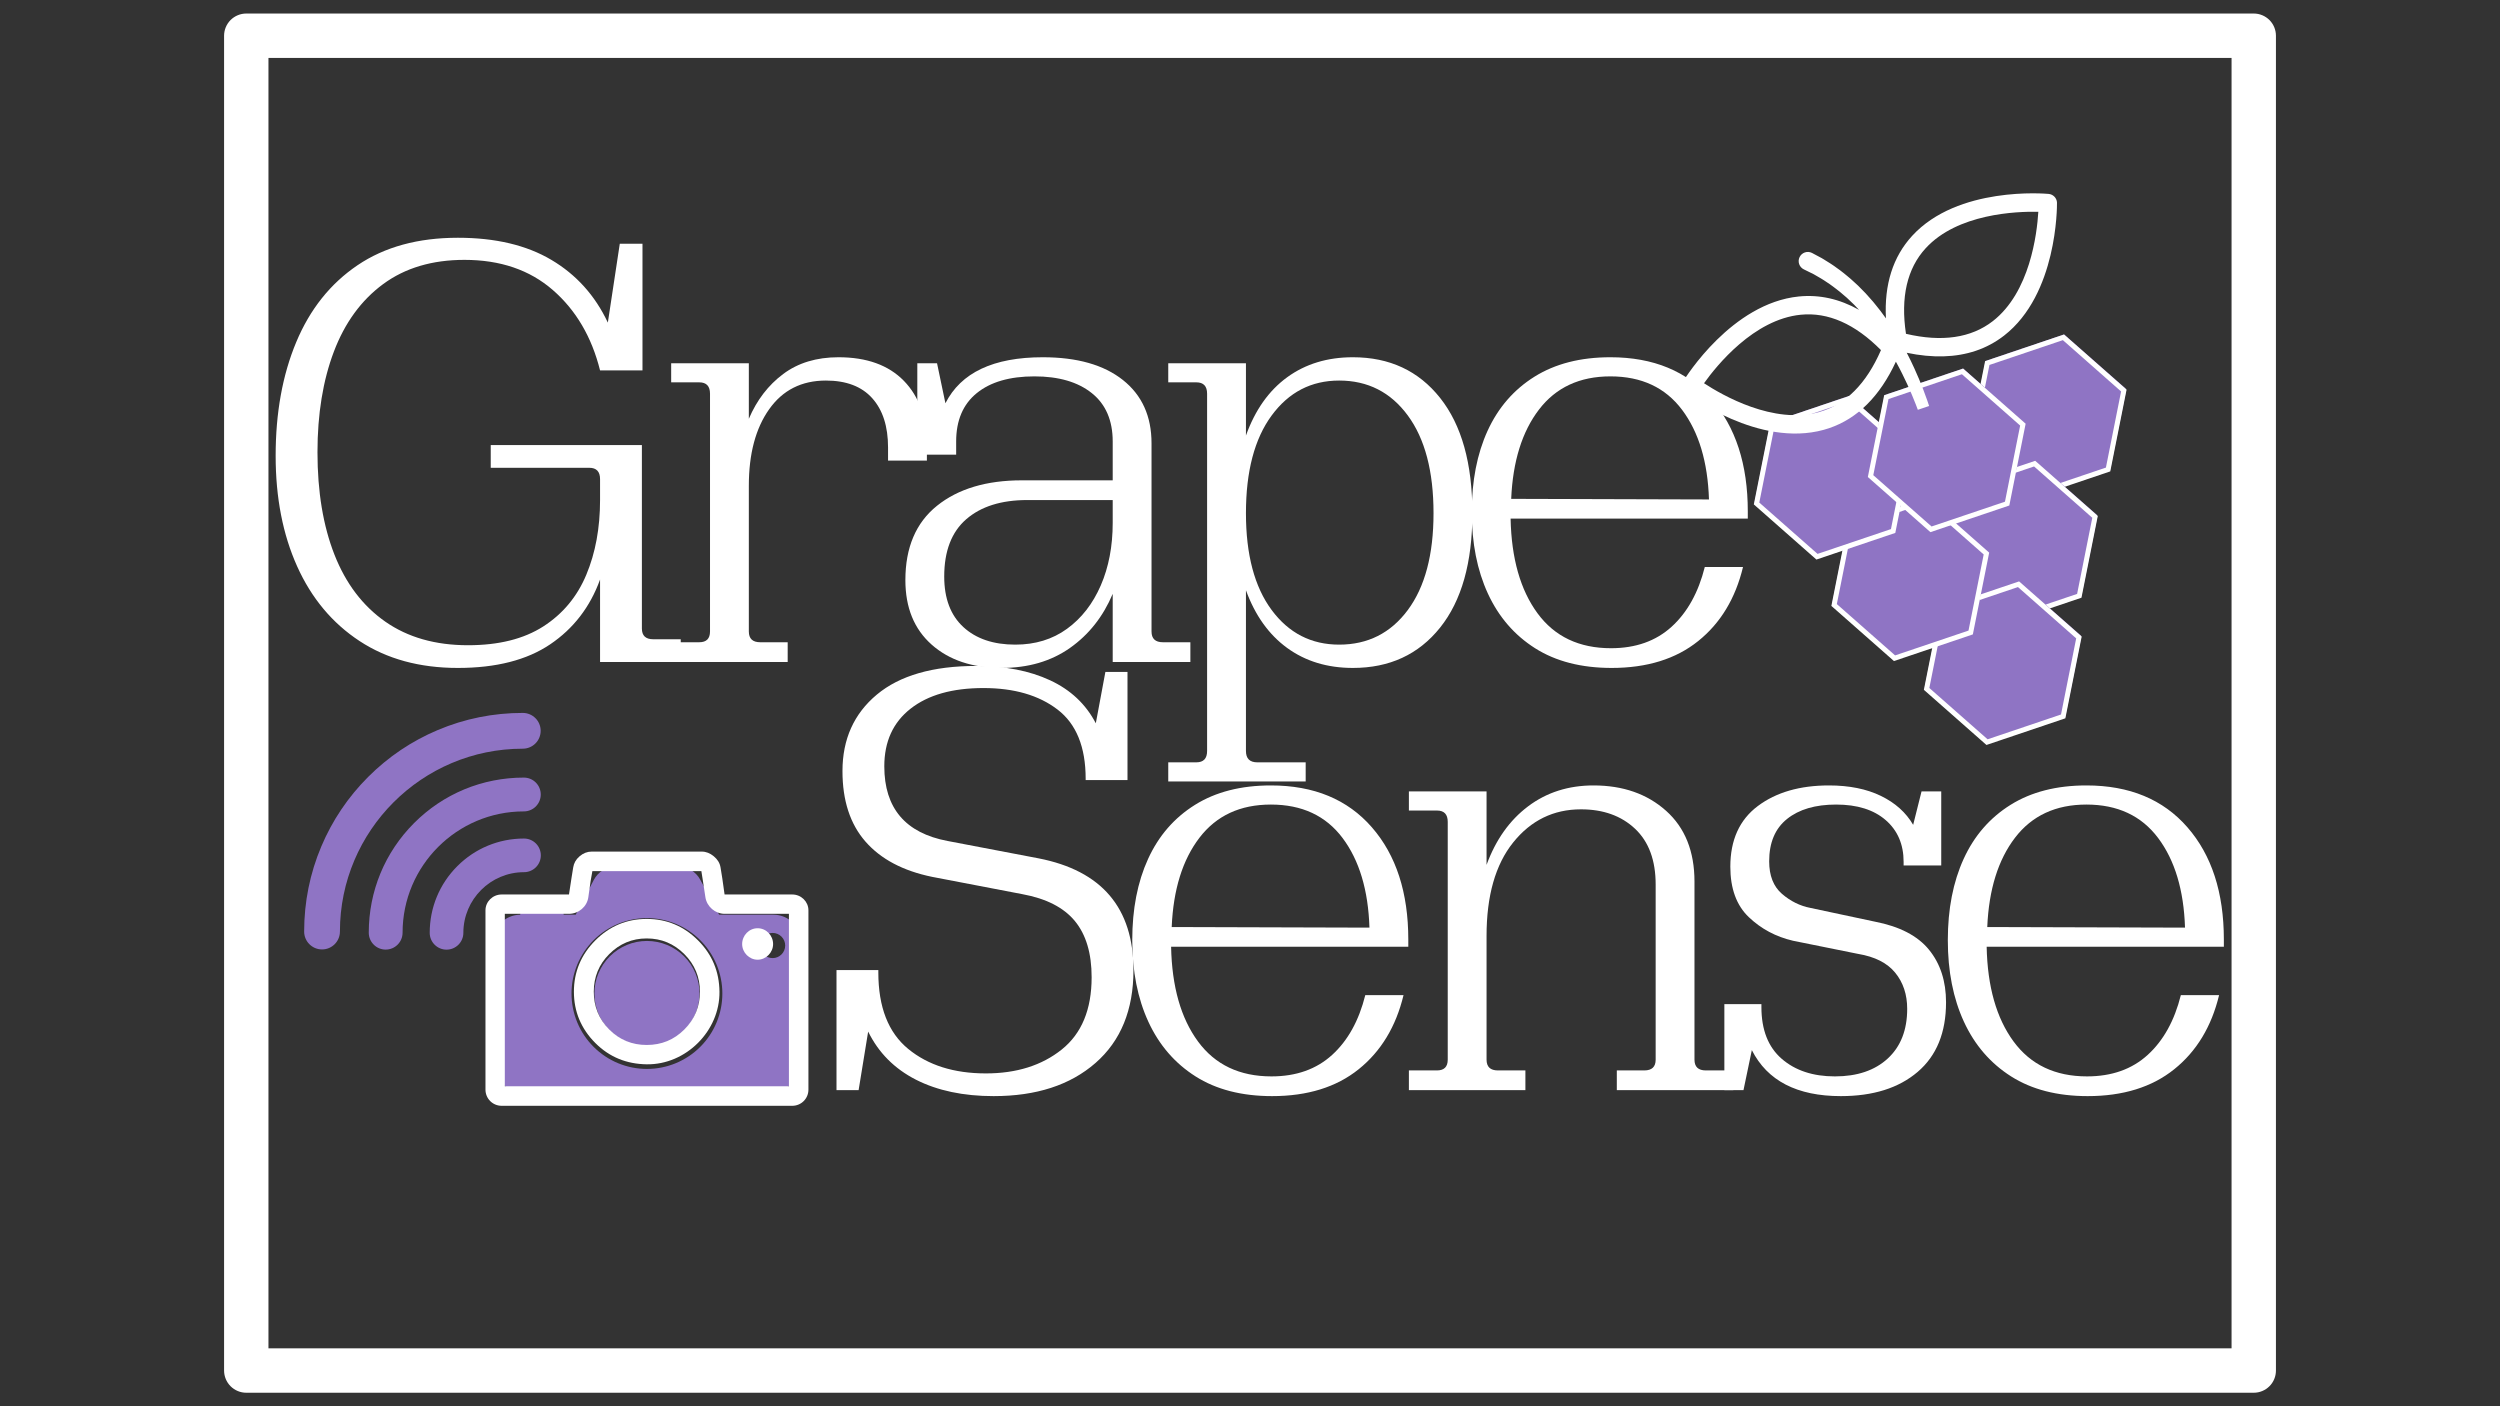 <svg xmlns="http://www.w3.org/2000/svg" xmlns:xlink="http://www.w3.org/1999/xlink" width="1920" zoomAndPan="magnify" viewBox="0 0 1440 810" height="1080" preserveAspectRatio="xMidYMid meet" version="1.0"><rect x="0" y="0" width="1440" height="810" fill="#333333" stroke="none"/><defs><g/><clipPath id="b1c6ba71e0"><path d="M 1134 192 L 1225 192 L 1225 287 L 1134 287 Z M 1134 192 " clip-rule="nonzero"/></clipPath><clipPath id="48a4445333"><path d="M 1121.031 215.574 L 1211.27 185.09 L 1237.672 263.25 L 1147.434 293.734 Z M 1121.031 215.574 " clip-rule="nonzero"/></clipPath><clipPath id="602998956c"><path d="M 1121.031 215.574 L 1211.27 185.09 L 1237.672 263.25 L 1147.434 293.734 Z M 1121.031 215.574 " clip-rule="nonzero"/></clipPath><clipPath id="b5aceab481"><path d="M 1134 192 L 1225 192 L 1225 287 L 1134 287 Z M 1134 192 " clip-rule="nonzero"/></clipPath><clipPath id="e044f3437d"><path d="M 1120.668 215.695 L 1211.621 184.973 L 1238.262 263.844 L 1147.312 294.566 Z M 1120.668 215.695 " clip-rule="nonzero"/></clipPath><clipPath id="b511394625"><path d="M 1120.668 215.695 L 1211.621 184.973 L 1238.262 263.844 L 1147.312 294.566 Z M 1120.668 215.695 " clip-rule="nonzero"/></clipPath><clipPath id="a279fdd8a2"><path d="M 1120.668 215.695 L 1211.621 184.973 L 1238.262 263.844 L 1147.312 294.566 Z M 1120.668 215.695 " clip-rule="nonzero"/></clipPath><clipPath id="07bd74c2d0"><path d="M 1117 265 L 1209 265 L 1209 360 L 1117 360 Z M 1117 265 " clip-rule="nonzero"/></clipPath><clipPath id="d47eecdeb8"><path d="M 1104.441 288.332 L 1194.684 257.848 L 1221.086 336.008 L 1130.844 366.492 Z M 1104.441 288.332 " clip-rule="nonzero"/></clipPath><clipPath id="3e199f201d"><path d="M 1104.441 288.332 L 1194.684 257.848 L 1221.086 336.008 L 1130.844 366.492 Z M 1104.441 288.332 " clip-rule="nonzero"/></clipPath><clipPath id="1e004abb01"><path d="M 1117 265 L 1209 265 L 1209 360 L 1117 360 Z M 1117 265 " clip-rule="nonzero"/></clipPath><clipPath id="a8781d4956"><path d="M 1104.078 288.453 L 1195.031 257.73 L 1221.672 336.602 L 1130.723 367.324 Z M 1104.078 288.453 " clip-rule="nonzero"/></clipPath><clipPath id="e34c122edf"><path d="M 1104.078 288.453 L 1195.031 257.73 L 1221.672 336.602 L 1130.723 367.324 Z M 1104.078 288.453 " clip-rule="nonzero"/></clipPath><clipPath id="0466acae21"><path d="M 1104.078 288.453 L 1195.031 257.73 L 1221.672 336.602 L 1130.723 367.324 Z M 1104.078 288.453 " clip-rule="nonzero"/></clipPath><clipPath id="da54f73cca"><path d="M 1108 334 L 1199 334 L 1199 429 L 1108 429 Z M 1108 334 " clip-rule="nonzero"/></clipPath><clipPath id="1ca7e9efe5"><path d="M 1095.164 357.793 L 1185.406 327.312 L 1211.809 405.473 L 1121.566 435.957 Z M 1095.164 357.793 " clip-rule="nonzero"/></clipPath><clipPath id="a660a87256"><path d="M 1095.164 357.793 L 1185.406 327.312 L 1211.809 405.473 L 1121.566 435.957 Z M 1095.164 357.793 " clip-rule="nonzero"/></clipPath><clipPath id="19705262f3"><path d="M 1108 334 L 1200 334 L 1200 430 L 1108 430 Z M 1108 334 " clip-rule="nonzero"/></clipPath><clipPath id="130e7dfbe4"><path d="M 1094.801 357.918 L 1185.754 327.195 L 1212.395 406.066 L 1121.445 436.789 Z M 1094.801 357.918 " clip-rule="nonzero"/></clipPath><clipPath id="00e81e4dd2"><path d="M 1094.801 357.918 L 1185.754 327.195 L 1212.395 406.066 L 1121.445 436.789 Z M 1094.801 357.918 " clip-rule="nonzero"/></clipPath><clipPath id="72eaf69f43"><path d="M 1094.801 357.918 L 1185.754 327.195 L 1212.395 406.066 L 1121.445 436.789 Z M 1094.801 357.918 " clip-rule="nonzero"/></clipPath><clipPath id="cbc257f6c1"><path d="M 1055 286 L 1146 286 L 1146 381 L 1055 381 Z M 1055 286 " clip-rule="nonzero"/></clipPath><clipPath id="3ef56bd59e"><path d="M 1041.883 309.461 L 1132.125 278.98 L 1158.527 357.141 L 1068.285 387.625 Z M 1041.883 309.461 " clip-rule="nonzero"/></clipPath><clipPath id="cc6cf2178d"><path d="M 1041.883 309.461 L 1132.125 278.98 L 1158.527 357.141 L 1068.285 387.625 Z M 1041.883 309.461 " clip-rule="nonzero"/></clipPath><clipPath id="e407fd6ee6"><path d="M 1054 286 L 1146 286 L 1146 381 L 1054 381 Z M 1054 286 " clip-rule="nonzero"/></clipPath><clipPath id="df51d2feee"><path d="M 1041.523 309.586 L 1132.473 278.863 L 1159.117 357.734 L 1068.164 388.457 Z M 1041.523 309.586 " clip-rule="nonzero"/></clipPath><clipPath id="731a603690"><path d="M 1041.523 309.586 L 1132.473 278.863 L 1159.117 357.734 L 1068.164 388.457 Z M 1041.523 309.586 " clip-rule="nonzero"/></clipPath><clipPath id="f100680de9"><path d="M 1041.523 309.586 L 1132.473 278.863 L 1159.117 357.734 L 1068.164 388.457 Z M 1041.523 309.586 " clip-rule="nonzero"/></clipPath><clipPath id="b0cb3f7d15"><path d="M 1010 228 L 1101 228 L 1101 322 L 1010 322 Z M 1010 228 " clip-rule="nonzero"/></clipPath><clipPath id="2b95aad365"><path d="M 997.219 251 L 1087.457 220.516 L 1113.859 298.68 L 1023.621 329.16 Z M 997.219 251 " clip-rule="nonzero"/></clipPath><clipPath id="bb552fa4e9"><path d="M 997.219 251 L 1087.457 220.516 L 1113.859 298.68 L 1023.621 329.16 Z M 997.219 251 " clip-rule="nonzero"/></clipPath><clipPath id="fe1702c88c"><path d="M 1010 228 L 1102 228 L 1102 323 L 1010 323 Z M 1010 228 " clip-rule="nonzero"/></clipPath><clipPath id="7085e79d27"><path d="M 996.855 251.121 L 1087.809 220.398 L 1114.449 299.27 L 1023.496 329.992 Z M 996.855 251.121 " clip-rule="nonzero"/></clipPath><clipPath id="24a26a3c6c"><path d="M 996.855 251.121 L 1087.809 220.398 L 1114.449 299.27 L 1023.496 329.992 Z M 996.855 251.121 " clip-rule="nonzero"/></clipPath><clipPath id="1250d484a9"><path d="M 996.855 251.121 L 1087.809 220.398 L 1114.449 299.27 L 1023.496 329.992 Z M 996.855 251.121 " clip-rule="nonzero"/></clipPath><clipPath id="2a9cc13e6d"><path d="M 1076 212 L 1167 212 L 1167 306 L 1076 306 Z M 1076 212 " clip-rule="nonzero"/></clipPath><clipPath id="eecb53fd4d"><path d="M 1062.887 235.211 L 1153.129 204.73 L 1179.531 282.891 L 1089.289 313.375 Z M 1062.887 235.211 " clip-rule="nonzero"/></clipPath><clipPath id="7435a02e3c"><path d="M 1062.887 235.211 L 1153.129 204.73 L 1179.531 282.891 L 1089.289 313.375 Z M 1062.887 235.211 " clip-rule="nonzero"/></clipPath><clipPath id="4d9b89a57d"><path d="M 1075 212 L 1167 212 L 1167 307 L 1075 307 Z M 1075 212 " clip-rule="nonzero"/></clipPath><clipPath id="af23936097"><path d="M 1062.527 235.336 L 1153.477 204.613 L 1180.121 283.484 L 1089.168 314.207 Z M 1062.527 235.336 " clip-rule="nonzero"/></clipPath><clipPath id="98c42ddfc9"><path d="M 1062.527 235.336 L 1153.477 204.613 L 1180.121 283.484 L 1089.168 314.207 Z M 1062.527 235.336 " clip-rule="nonzero"/></clipPath><clipPath id="60c5689322"><path d="M 1062.527 235.336 L 1153.477 204.613 L 1180.121 283.484 L 1089.168 314.207 Z M 1062.527 235.336 " clip-rule="nonzero"/></clipPath><clipPath id="b95b8f4d3c"><path d="M 968 111 L 1250 111 L 1250 282 L 968 282 Z M 968 111 " clip-rule="nonzero"/></clipPath><clipPath id="c03c7ef72b"><path d="M 933.527 172.742 L 1212.777 78.414 L 1249.5 187.129 L 970.25 281.457 Z M 933.527 172.742 " clip-rule="nonzero"/></clipPath><clipPath id="2fdf94e495"><path d="M 933.527 172.742 L 1212.777 78.414 L 1344.309 467.797 L 1065.059 562.125 Z M 933.527 172.742 " clip-rule="nonzero"/></clipPath><clipPath id="899895c39e"><path d="M 175 410 L 312 410 L 312 547 L 175 547 Z M 175 410 " clip-rule="nonzero"/></clipPath><clipPath id="e96f251aee"><path d="M 146.23 513.328 L 277.754 381.805 L 353.062 457.113 L 221.539 588.633 Z M 146.23 513.328 " clip-rule="nonzero"/></clipPath><clipPath id="cd11c4411b"><path d="M 146.23 513.328 L 277.754 381.805 L 373.742 477.797 L 242.223 609.316 Z M 146.23 513.328 " clip-rule="nonzero"/></clipPath><clipPath id="e418829f05"><path d="M 212 447 L 312 447 L 312 547 L 212 547 Z M 212 447 " clip-rule="nonzero"/></clipPath><clipPath id="d49edcdd20"><path d="M 146.23 513.328 L 277.754 381.805 L 353.062 457.113 L 221.539 588.633 Z M 146.23 513.328 " clip-rule="nonzero"/></clipPath><clipPath id="0cc6aa6e03"><path d="M 146.23 513.328 L 277.754 381.805 L 373.742 477.797 L 242.223 609.316 Z M 146.23 513.328 " clip-rule="nonzero"/></clipPath><clipPath id="fcc5f93914"><path d="M 247 482 L 312 482 L 312 547 L 247 547 Z M 247 482 " clip-rule="nonzero"/></clipPath><clipPath id="f00ac28429"><path d="M 146.23 513.328 L 277.754 381.805 L 353.062 457.113 L 221.539 588.633 Z M 146.23 513.328 " clip-rule="nonzero"/></clipPath><clipPath id="df1c5d70be"><path d="M 146.23 513.328 L 277.754 381.805 L 373.742 477.797 L 242.223 609.316 Z M 146.23 513.328 " clip-rule="nonzero"/></clipPath><clipPath id="7415dc547a"><path d="M 283.809 499 L 461.559 499 L 461.559 628.613 L 283.809 628.613 Z M 283.809 499 " clip-rule="nonzero"/></clipPath><clipPath id="9dbb4cde8c"><path d="M 279.633 490.461 L 465.633 490.461 L 465.633 636.711 L 279.633 636.711 Z M 279.633 490.461 " clip-rule="nonzero"/></clipPath><clipPath id="4d94a8c6cf"><path d="M 129 7.793 L 1311 7.793 L 1311 802.043 L 129 802.043 Z M 129 7.793 " clip-rule="nonzero"/></clipPath></defs><g fill="#ffffff" fill-opacity="1"><g transform="translate(133.305, 381.293)"><g><path d="M 130.422 3.438 C 108.398 3.438 89.531 -1.723 73.812 -12.047 C 58.102 -22.367 46.117 -36.707 37.859 -55.062 C 29.598 -73.414 25.469 -94.641 25.469 -118.734 C 25.469 -143.504 29.426 -165.352 37.344 -184.281 C 45.258 -203.207 57.016 -217.945 72.609 -228.5 C 88.211 -239.062 107.484 -244.344 130.422 -244.344 C 151.992 -244.344 169.945 -240.098 184.281 -231.609 C 198.625 -223.117 209.469 -211.07 216.812 -195.469 L 223.688 -240.891 L 236.766 -240.891 L 236.766 -167.938 L 212.328 -167.938 C 207.516 -187.207 198.453 -202.633 185.141 -214.219 C 171.836 -225.812 154.863 -231.609 134.219 -231.609 C 115.633 -231.609 100.031 -226.961 87.406 -217.672 C 74.789 -208.379 65.328 -195.414 59.016 -178.781 C 52.711 -162.145 49.562 -142.816 49.562 -120.797 C 49.562 -98.078 52.828 -78.398 59.359 -61.766 C 65.898 -45.141 75.648 -32.297 88.609 -23.234 C 101.578 -14.172 117.469 -9.641 136.281 -9.641 C 153.945 -9.641 168.398 -13.25 179.641 -20.469 C 190.879 -27.695 199.133 -37.617 204.406 -50.234 C 209.688 -62.859 212.328 -77.203 212.328 -93.266 L 212.328 -105.312 C 212.328 -109.664 210.266 -111.844 206.141 -111.844 L 149.359 -111.844 L 149.359 -124.922 L 236.422 -124.922 L 236.422 -19.266 C 236.422 -15.141 238.602 -13.078 242.969 -13.078 L 258.797 -13.078 L 258.797 0 L 212.328 0 L 212.328 -47.484 C 206.598 -31.66 197.02 -19.219 183.594 -10.156 C 170.176 -1.094 152.453 3.438 130.422 3.438 Z M 130.422 3.438 "/></g></g></g><g fill="#ffffff" fill-opacity="1"><g transform="translate(360.439, 381.293)"><g><path d="M 26.156 0 L 26.156 -11.359 L 42.328 -11.359 C 46.461 -11.359 48.531 -13.422 48.531 -17.547 L 48.531 -154.516 C 48.531 -158.879 46.461 -161.062 42.328 -161.062 L 26.156 -161.062 L 26.156 -172.062 L 70.891 -172.062 L 70.891 -140.062 C 75.484 -150.844 82.082 -159.445 90.688 -165.875 C 99.289 -172.301 109.898 -175.516 122.516 -175.516 C 138.805 -175.516 151.367 -170.984 160.203 -161.922 C 169.035 -152.859 173.453 -140.41 173.453 -124.578 L 173.453 -115.969 L 151.078 -115.969 L 151.078 -123.547 C 151.078 -135.703 148.035 -145.164 141.953 -151.938 C 135.879 -158.707 126.988 -162.094 115.281 -162.094 C 101.289 -162.094 90.395 -156.582 82.594 -145.562 C 74.789 -134.551 70.891 -119.867 70.891 -101.516 L 70.891 -17.547 C 70.891 -13.422 73.07 -11.359 77.438 -11.359 L 93.266 -11.359 L 93.266 0 Z M 26.156 0 "/></g></g></g><g fill="#ffffff" fill-opacity="1"><g transform="translate(494.654, 381.293)"><g><path d="M 146.266 -126.984 C 146.266 -139.148 142.25 -148.441 134.219 -154.859 C 126.188 -161.285 115.172 -164.5 101.172 -164.5 C 86.953 -164.5 75.883 -161.285 67.969 -154.859 C 60.051 -148.441 56.094 -139.148 56.094 -126.984 L 56.094 -119.422 L 33.719 -119.422 L 33.719 -172.062 L 45.078 -172.062 L 49.906 -149.016 C 58.852 -166.68 77.551 -175.516 106 -175.516 C 125.727 -175.516 141.098 -171.156 152.109 -162.438 C 163.117 -153.719 168.625 -141.555 168.625 -125.953 L 168.625 -17.547 C 168.625 -13.422 170.805 -11.359 175.172 -11.359 L 191 -11.359 L 191 0 L 146.266 0 L 146.266 -39.234 C 140.754 -26.148 132.551 -15.766 121.656 -8.078 C 110.758 -0.398 97.625 3.438 82.25 3.438 C 65.5 3.438 52.078 -1.035 41.984 -9.984 C 31.891 -18.93 26.844 -31.316 26.844 -47.141 C 26.844 -65.953 32.922 -80.234 45.078 -89.984 C 57.242 -99.742 73.535 -104.625 93.953 -104.625 L 146.266 -104.625 Z M 49.219 -49.219 C 49.219 -36.594 52.883 -26.895 60.219 -20.125 C 67.562 -13.363 77.547 -9.984 90.172 -9.984 C 101.641 -9.984 111.562 -13.02 119.938 -19.094 C 128.312 -25.176 134.789 -33.492 139.375 -44.047 C 143.969 -54.598 146.266 -66.645 146.266 -80.188 L 146.266 -93.266 L 97.047 -93.266 C 82.129 -93.266 70.426 -89.594 61.938 -82.25 C 53.457 -74.906 49.219 -63.895 49.219 -49.219 Z M 49.219 -49.219 "/></g></g></g><g fill="#ffffff" fill-opacity="1"><g transform="translate(653.648, 381.293)"><g><path d="M 125.609 3.438 C 110.93 3.438 98.312 -0.398 87.75 -8.078 C 77.195 -15.766 69.285 -26.836 64.016 -41.297 L 64.016 51.281 C 64.016 55.633 66.191 57.812 70.547 57.812 L 98.422 57.812 L 98.422 68.828 L 19.266 68.828 L 19.266 57.812 L 35.453 57.812 C 39.578 57.812 41.641 55.633 41.641 51.281 L 41.641 -154.516 C 41.641 -158.879 39.578 -161.062 35.453 -161.062 L 19.266 -161.062 L 19.266 -172.062 L 64.016 -172.062 L 64.016 -130.422 C 69.285 -145.109 77.195 -156.297 87.75 -163.984 C 98.312 -171.672 110.93 -175.516 125.609 -175.516 C 146.711 -175.516 163.457 -167.711 175.844 -152.109 C 188.238 -136.504 194.438 -114.363 194.438 -85.688 C 194.438 -57.238 188.238 -35.27 175.844 -19.781 C 163.457 -4.301 146.711 3.438 125.609 3.438 Z M 64.016 -85.688 C 64.016 -61.832 68.945 -43.25 78.812 -29.938 C 88.676 -16.633 101.641 -9.984 117.703 -9.984 C 134.211 -9.984 147.398 -16.633 157.266 -29.938 C 167.129 -43.25 172.062 -61.832 172.062 -85.688 C 172.062 -109.781 167.129 -128.535 157.266 -141.953 C 147.398 -155.379 134.211 -162.094 117.703 -162.094 C 101.641 -162.094 88.676 -155.379 78.812 -141.953 C 68.945 -128.535 64.016 -109.781 64.016 -85.688 Z M 64.016 -85.688 "/></g></g></g><g fill="#ffffff" fill-opacity="1"><g transform="translate(822.277, 381.293)"><g><path d="M 106 3.438 C 88.562 3.438 73.875 -0.344 61.938 -7.906 C 50.008 -15.477 40.945 -25.973 34.75 -39.391 C 28.562 -52.816 25.469 -68.477 25.469 -86.375 C 25.469 -104.27 28.504 -119.867 34.578 -133.172 C 40.66 -146.484 49.664 -156.867 61.594 -164.328 C 73.531 -171.785 88.102 -175.516 105.312 -175.516 C 130.082 -175.516 149.461 -167.484 163.453 -151.422 C 177.453 -135.359 184.453 -113.789 184.453 -86.719 L 184.453 -82.594 L 47.828 -82.594 C 48.297 -59.645 53.461 -41.461 63.328 -28.047 C 73.191 -14.629 87.301 -7.922 105.656 -7.922 C 119.875 -7.922 131.516 -12.047 140.578 -20.297 C 149.641 -28.555 156.008 -40.031 159.688 -54.719 L 181.703 -54.719 C 177.348 -36.594 168.742 -22.367 155.891 -12.047 C 143.047 -1.723 126.414 3.438 106 3.438 Z M 48.172 -93.953 L 162.094 -93.609 C 161.406 -115.172 156.242 -132.375 146.609 -145.219 C 136.973 -158.07 123.207 -164.5 105.312 -164.5 C 87.645 -164.5 73.938 -158.129 64.188 -145.391 C 54.438 -132.66 49.098 -115.516 48.172 -93.953 Z M 48.172 -93.953 "/></g></g></g><g fill="#ffffff" fill-opacity="1"><g transform="translate(980.93, 381.293)"><g/></g></g><g fill="#ffffff" fill-opacity="1"><g transform="translate(456.702, 627.926)"><g><path d="M 115.641 3.438 C 98.203 3.438 83.285 0.285 70.891 -6.016 C 58.504 -12.328 49.328 -21.566 43.359 -33.734 L 37.859 0 L 25.125 0 L 25.125 -69.172 L 49.219 -69.172 L 49.219 -67.797 C 49.219 -47.836 54.953 -33.156 66.422 -23.75 C 77.891 -14.344 92.801 -9.641 111.156 -9.641 C 128.82 -9.641 143.391 -14.227 154.859 -23.406 C 166.336 -32.582 172.078 -46.461 172.078 -65.047 C 172.078 -78.805 168.863 -89.586 162.438 -97.391 C 156.02 -105.191 145.926 -110.359 132.156 -112.891 L 80.188 -122.859 C 63.438 -126.305 50.645 -133.078 41.812 -143.172 C 32.977 -153.266 28.562 -166.801 28.562 -183.781 C 28.562 -202.133 35.156 -216.816 48.344 -227.828 C 61.539 -238.836 80.645 -244.344 105.656 -244.344 C 122.176 -244.344 136.344 -241.586 148.156 -236.078 C 159.977 -230.578 168.754 -222.32 174.484 -211.312 L 180 -240.906 L 192.734 -240.906 L 192.734 -178.609 L 168.641 -178.609 L 168.641 -179.312 C 168.641 -197.664 163.242 -210.969 152.453 -219.219 C 141.672 -227.477 127.445 -231.609 109.781 -231.609 C 91.883 -231.609 77.891 -227.648 67.797 -219.734 C 57.703 -211.828 52.656 -200.758 52.656 -186.531 C 52.656 -162.438 64.816 -148.098 89.141 -143.516 L 141.453 -133.531 C 177.93 -126.414 196.172 -104.961 196.172 -69.172 C 196.172 -46.234 188.883 -28.395 174.312 -15.656 C 159.75 -2.926 140.191 3.438 115.641 3.438 Z M 115.641 3.438 "/></g></g></g><g fill="#ffffff" fill-opacity="1"><g transform="translate(626.712, 627.926)"><g><path d="M 106 3.438 C 88.562 3.438 73.875 -0.344 61.938 -7.906 C 50.008 -15.477 40.945 -25.973 34.75 -39.391 C 28.562 -52.816 25.469 -68.484 25.469 -86.391 C 25.469 -104.285 28.504 -119.883 34.578 -133.188 C 40.66 -146.5 49.664 -156.879 61.594 -164.328 C 73.531 -171.785 88.102 -175.516 105.312 -175.516 C 130.094 -175.516 149.477 -167.484 163.469 -151.422 C 177.469 -135.367 184.469 -113.805 184.469 -86.734 L 184.469 -82.594 L 47.844 -82.594 C 48.301 -59.656 53.461 -41.473 63.328 -28.047 C 73.191 -14.629 87.301 -7.922 105.656 -7.922 C 119.883 -7.922 131.531 -12.047 140.594 -20.297 C 149.656 -28.555 156.02 -40.031 159.688 -54.719 L 181.719 -54.719 C 177.352 -36.594 168.742 -22.367 155.891 -12.047 C 143.047 -1.723 126.414 3.438 106 3.438 Z M 48.188 -93.953 L 162.094 -93.609 C 161.406 -115.18 156.242 -132.391 146.609 -145.234 C 136.973 -158.078 123.207 -164.5 105.312 -164.5 C 87.645 -164.5 73.938 -158.133 64.188 -145.406 C 54.438 -132.676 49.102 -115.523 48.188 -93.953 Z M 48.188 -93.953 "/></g></g></g><g fill="#ffffff" fill-opacity="1"><g transform="translate(785.364, 627.926)"><g><path d="M 26.156 0 L 26.156 -11.359 L 42.328 -11.359 C 46.461 -11.359 48.531 -13.422 48.531 -17.547 L 48.531 -154.531 C 48.531 -158.883 46.461 -161.062 42.328 -161.062 L 26.156 -161.062 L 26.156 -172.078 L 70.891 -172.078 L 70.891 -129.75 C 76.172 -144.195 84.145 -155.438 94.812 -163.469 C 105.477 -171.5 118.039 -175.516 132.5 -175.516 C 149.477 -175.516 163.414 -170.641 174.312 -160.891 C 185.207 -151.141 190.656 -137.547 190.656 -120.109 L 190.656 -17.547 C 190.656 -13.422 192.836 -11.359 197.203 -11.359 L 213.031 -11.359 L 213.031 0 L 145.922 0 L 145.922 -11.359 L 161.75 -11.359 C 166.113 -11.359 168.297 -13.422 168.297 -17.547 L 168.297 -118.391 C 168.297 -132.391 164.336 -143.113 156.422 -150.562 C 148.504 -158.02 138.117 -161.75 125.266 -161.75 C 109.441 -161.75 96.422 -155.379 86.203 -142.641 C 75.992 -129.91 70.891 -111.961 70.891 -88.797 L 70.891 -17.547 C 70.891 -13.422 73.07 -11.359 77.438 -11.359 L 93.266 -11.359 L 93.266 0 Z M 26.156 0 "/></g></g></g><g fill="#ffffff" fill-opacity="1"><g transform="translate(966.387, 627.926)"><g><path d="M 93.953 3.438 C 68.711 3.438 51.617 -5.395 42.672 -23.062 L 37.859 0 L 26.844 0 L 26.844 -49.562 L 48.188 -49.562 L 48.188 -47.844 C 48.188 -34.758 52.082 -24.832 59.875 -18.062 C 67.676 -11.301 77.891 -7.922 90.516 -7.922 C 103.359 -7.922 113.508 -11.359 120.969 -18.234 C 128.426 -25.117 132.156 -34.645 132.156 -46.812 C 132.156 -55.062 129.859 -62 125.266 -67.625 C 120.68 -73.25 113.57 -76.863 103.938 -78.469 L 66.422 -86.047 C 56.555 -88.336 48.066 -92.863 40.953 -99.625 C 33.836 -106.395 30.281 -116.094 30.281 -128.719 C 30.281 -144.082 35.555 -155.723 46.109 -163.641 C 56.672 -171.555 70.328 -175.516 87.078 -175.516 C 98.773 -175.516 108.754 -173.504 117.016 -169.484 C 125.273 -165.473 131.469 -159.914 135.594 -152.812 L 140.422 -172.078 L 151.766 -172.078 L 151.766 -129.406 L 130.094 -129.406 L 130.094 -131.469 C 130.094 -141.562 126.648 -149.586 119.766 -155.547 C 112.879 -161.516 103.359 -164.5 91.203 -164.5 C 79.273 -164.5 69.867 -161.742 62.984 -156.234 C 56.098 -150.734 52.656 -142.594 52.656 -131.812 C 52.656 -123.551 55.117 -117.297 60.047 -113.047 C 64.984 -108.805 70.438 -106.113 76.406 -104.969 L 113.578 -97.047 C 127.797 -94.297 138.176 -88.906 144.719 -80.875 C 151.258 -72.844 154.531 -62.75 154.531 -50.594 C 154.531 -33.156 149.078 -19.789 138.172 -10.5 C 127.273 -1.207 112.535 3.438 93.953 3.438 Z M 93.953 3.438 "/></g></g></g><g fill="#ffffff" fill-opacity="1"><g transform="translate(1096.475, 627.926)"><g><path d="M 106 3.438 C 88.562 3.438 73.875 -0.344 61.938 -7.906 C 50.008 -15.477 40.945 -25.973 34.75 -39.391 C 28.562 -52.816 25.469 -68.484 25.469 -86.391 C 25.469 -104.285 28.504 -119.883 34.578 -133.188 C 40.66 -146.5 49.664 -156.879 61.594 -164.328 C 73.531 -171.785 88.102 -175.516 105.312 -175.516 C 130.094 -175.516 149.477 -167.484 163.469 -151.422 C 177.469 -135.367 184.469 -113.805 184.469 -86.734 L 184.469 -82.594 L 47.844 -82.594 C 48.301 -59.656 53.461 -41.473 63.328 -28.047 C 73.191 -14.629 87.301 -7.922 105.656 -7.922 C 119.883 -7.922 131.531 -12.047 140.594 -20.297 C 149.656 -28.555 156.02 -40.031 159.688 -54.719 L 181.719 -54.719 C 177.352 -36.594 168.742 -22.367 155.891 -12.047 C 143.047 -1.723 126.414 3.438 106 3.438 Z M 48.188 -93.953 L 162.094 -93.609 C 161.406 -115.18 156.242 -132.391 146.609 -145.234 C 136.973 -158.078 123.207 -164.5 105.312 -164.5 C 87.645 -164.5 73.938 -158.133 64.188 -145.406 C 54.438 -132.676 49.102 -115.523 48.188 -93.953 Z M 48.188 -93.953 "/></g></g></g><g clip-path="url(#b1c6ba71e0)"><g clip-path="url(#48a4445333)"><g clip-path="url(#602998956c)"><path fill="#8f74c4" d="M 1170.156 286.293 L 1134.293 254.75 L 1143.68 207.922 L 1188.93 192.637 L 1224.793 224.18 L 1215.406 271.008 Z M 1170.156 286.293 " fill-opacity="1" fill-rule="nonzero"/></g></g></g><g clip-path="url(#b5aceab481)"><g clip-path="url(#e044f3437d)"><g clip-path="url(#b511394625)"><g clip-path="url(#a279fdd8a2)"><path fill="#ffffff" d="M 1188.211 195.922 L 1221.75 225.484 L 1213.004 269.332 L 1170.723 283.613 L 1137.164 254.059 L 1145.926 210.207 L 1188.211 195.922 M 1188.867 192.656 L 1143.422 208.008 L 1134.02 255.121 L 1170.062 286.879 L 1215.512 271.527 L 1224.914 224.418 Z M 1188.867 192.656 " fill-opacity="1" fill-rule="nonzero"/></g></g></g></g><g clip-path="url(#07bd74c2d0)"><g clip-path="url(#d47eecdeb8)"><g clip-path="url(#3e199f201d)"><path fill="#8f74c4" d="M 1153.566 359.051 L 1117.703 327.508 L 1127.094 280.68 L 1172.34 265.395 L 1208.203 296.938 L 1198.816 343.766 Z M 1153.566 359.051 " fill-opacity="1" fill-rule="nonzero"/></g></g></g><g clip-path="url(#1e004abb01)"><g clip-path="url(#a8781d4956)"><g clip-path="url(#e34c122edf)"><g clip-path="url(#0466acae21)"><path fill="#ffffff" d="M 1171.621 268.684 L 1205.16 298.242 L 1196.418 342.09 L 1154.133 356.371 L 1120.574 326.816 L 1129.336 282.965 L 1171.621 268.684 M 1172.277 265.414 L 1126.832 280.766 L 1117.43 327.879 L 1153.473 359.641 L 1198.922 344.285 L 1208.324 297.176 Z M 1172.277 265.414 " fill-opacity="1" fill-rule="nonzero"/></g></g></g></g><g clip-path="url(#da54f73cca)"><g clip-path="url(#1ca7e9efe5)"><g clip-path="url(#a660a87256)"><path fill="#8f74c4" d="M 1144.289 428.516 L 1108.426 396.973 L 1117.816 350.145 L 1163.066 334.859 L 1198.926 366.402 L 1189.539 413.23 Z M 1144.289 428.516 " fill-opacity="1" fill-rule="nonzero"/></g></g></g><g clip-path="url(#19705262f3)"><g clip-path="url(#130e7dfbe4)"><g clip-path="url(#00e81e4dd2)"><g clip-path="url(#72eaf69f43)"><path fill="#ffffff" d="M 1162.344 338.145 L 1195.883 367.707 L 1187.141 411.551 L 1144.855 425.836 L 1111.297 396.281 L 1120.059 352.43 L 1162.344 338.145 M 1163 334.879 L 1117.555 350.23 L 1108.152 397.344 L 1144.195 429.102 L 1189.645 413.75 L 1199.047 366.641 Z M 1163 334.879 " fill-opacity="1" fill-rule="nonzero"/></g></g></g></g><g clip-path="url(#cbc257f6c1)"><g clip-path="url(#3ef56bd59e)"><g clip-path="url(#cc6cf2178d)"><path fill="#8f74c4" d="M 1091.008 380.184 L 1055.148 348.641 L 1064.535 301.812 L 1109.785 286.527 L 1145.645 318.07 L 1136.258 364.898 Z M 1091.008 380.184 " fill-opacity="1" fill-rule="nonzero"/></g></g></g><g clip-path="url(#e407fd6ee6)"><g clip-path="url(#df51d2feee)"><g clip-path="url(#731a603690)"><g clip-path="url(#f100680de9)"><path fill="#ffffff" d="M 1109.062 289.812 L 1142.602 319.375 L 1133.859 363.219 L 1091.574 377.504 L 1058.016 347.949 L 1066.777 304.098 L 1109.062 289.812 M 1109.723 286.547 L 1064.273 301.898 L 1054.871 349.012 L 1090.918 380.77 L 1136.363 365.418 L 1145.766 318.309 Z M 1109.723 286.547 " fill-opacity="1" fill-rule="nonzero"/></g></g></g></g><g clip-path="url(#b0cb3f7d15)"><g clip-path="url(#2b95aad365)"><g clip-path="url(#bb552fa4e9)"><path fill="#8f74c4" d="M 1046.344 321.719 L 1010.48 290.176 L 1019.867 243.348 L 1065.117 228.062 L 1100.98 259.605 L 1091.59 306.434 Z M 1046.344 321.719 " fill-opacity="1" fill-rule="nonzero"/></g></g></g><g clip-path="url(#fe1702c88c)"><g clip-path="url(#7085e79d27)"><g clip-path="url(#24a26a3c6c)"><g clip-path="url(#1250d484a9)"><path fill="#ffffff" d="M 1064.395 231.352 L 1097.938 260.91 L 1089.191 304.758 L 1046.91 319.039 L 1013.352 289.484 L 1022.113 245.633 L 1064.395 231.352 M 1065.055 228.082 L 1019.609 243.434 L 1010.203 290.547 L 1046.25 322.309 L 1091.699 306.957 L 1101.102 259.844 Z M 1065.055 228.082 " fill-opacity="1" fill-rule="nonzero"/></g></g></g></g><g clip-path="url(#2a9cc13e6d)"><g clip-path="url(#eecb53fd4d)"><g clip-path="url(#7435a02e3c)"><path fill="#8f74c4" d="M 1112.012 305.934 L 1076.152 274.391 L 1085.539 227.562 L 1130.789 212.277 L 1166.648 243.82 L 1157.262 290.648 Z M 1112.012 305.934 " fill-opacity="1" fill-rule="nonzero"/></g></g></g><g clip-path="url(#4d9b89a57d)"><g clip-path="url(#af23936097)"><g clip-path="url(#98c42ddfc9)"><g clip-path="url(#60c5689322)"><path fill="#ffffff" d="M 1130.066 215.562 L 1163.605 245.125 L 1154.863 288.973 L 1112.578 303.254 L 1079.02 273.699 L 1087.781 229.848 L 1130.066 215.562 M 1130.727 212.297 L 1085.277 227.648 L 1075.875 274.762 L 1111.922 306.52 L 1157.367 291.168 L 1166.77 244.059 Z M 1130.727 212.297 " fill-opacity="1" fill-rule="nonzero"/></g></g></g></g><g clip-path="url(#b95b8f4d3c)"><g clip-path="url(#c03c7ef72b)"><g clip-path="url(#2fdf94e495)"><path fill="#ffffff" d="M 1255.32 227.113 C 1244.305 215.562 1228.914 209.473 1211.984 209.965 C 1204.48 210.184 1197.055 211.516 1189.914 213.93 C 1173.879 219.348 1161.121 229.52 1153.492 242.055 C 1141.578 237.816 1128.598 237.855 1115.648 242.23 C 1115.105 242.414 1114.566 242.621 1114.027 242.82 C 1113.418 240.742 1112.766 238.598 1112.035 236.391 C 1110.812 232.57 1109.387 228.586 1107.836 224.488 C 1106.234 220.41 1104.539 216.203 1102.59 212.02 C 1101.262 209.062 1099.805 206.125 1098.289 203.199 C 1113.27 206.328 1126.574 205.941 1138.078 202.055 C 1143.984 200.059 1149.418 197.141 1154.355 193.305 C 1185.016 169.48 1184.844 119.148 1184.82 116.906 C 1184.82 116.902 1184.82 116.902 1184.82 116.898 C 1184.82 116.891 1184.82 116.887 1184.82 116.883 C 1184.82 116.707 1184.809 116.531 1184.789 116.359 C 1184.785 116.344 1184.781 116.328 1184.781 116.312 C 1184.762 116.152 1184.738 115.996 1184.703 115.84 C 1184.691 115.789 1184.676 115.738 1184.664 115.684 C 1184.633 115.57 1184.605 115.453 1184.57 115.34 C 1184.547 115.27 1184.516 115.199 1184.488 115.125 C 1184.457 115.035 1184.426 114.945 1184.391 114.859 C 1184.355 114.785 1184.32 114.715 1184.281 114.641 C 1184.242 114.562 1184.207 114.48 1184.164 114.402 C 1184.129 114.336 1184.086 114.277 1184.047 114.215 C 1184 114.129 1183.949 114.047 1183.895 113.965 C 1183.863 113.918 1183.824 113.875 1183.793 113.828 C 1183.723 113.738 1183.656 113.645 1183.582 113.559 C 1183.562 113.531 1183.535 113.508 1183.516 113.48 C 1183.422 113.379 1183.332 113.277 1183.234 113.184 C 1183.23 113.176 1183.223 113.168 1183.215 113.164 C 1182.379 112.352 1181.273 111.809 1180.023 111.695 C 1177.898 111.496 1127.66 107.195 1101.395 135.852 C 1090.332 147.918 1085.277 163.867 1086.301 183.383 C 1085.91 182.828 1085.516 182.281 1085.105 181.746 C 1084.426 180.828 1083.754 179.91 1083.082 179 C 1082.402 178.102 1081.676 177.238 1080.984 176.367 C 1080.281 175.5 1079.586 174.637 1078.898 173.785 C 1078.172 172.961 1077.449 172.148 1076.734 171.344 C 1076.02 170.539 1075.309 169.746 1074.609 168.961 C 1073.871 168.207 1073.141 167.465 1072.418 166.73 C 1071.699 165.996 1070.988 165.273 1070.285 164.562 C 1069.547 163.883 1068.82 163.219 1068.105 162.562 C 1066.676 161.25 1065.301 159.973 1063.871 158.863 C 1062.457 157.738 1061.156 156.594 1059.812 155.633 C 1058.469 154.672 1057.195 153.758 1056 152.898 C 1055.414 152.461 1054.801 152.07 1054.191 151.699 C 1053.59 151.324 1053.012 150.965 1052.453 150.617 C 1051.336 149.926 1050.312 149.293 1049.387 148.723 C 1045.836 146.824 1043.805 145.742 1043.805 145.742 C 1043.762 145.719 1043.695 145.684 1043.648 145.66 C 1041.027 144.371 1037.859 145.449 1036.574 148.07 C 1035.285 150.688 1036.363 153.855 1038.984 155.145 C 1038.984 155.145 1041.047 156.16 1044.66 157.938 C 1045.461 158.402 1046.344 158.914 1047.309 159.473 C 1047.793 159.754 1048.293 160.043 1048.812 160.344 C 1049.336 160.633 1049.879 160.953 1050.43 161.34 C 1051.535 162.078 1052.715 162.863 1053.957 163.691 C 1055.203 164.516 1056.414 165.527 1057.738 166.504 C 1059.074 167.465 1060.367 168.594 1061.719 169.754 C 1062.395 170.332 1063.082 170.918 1063.785 171.516 C 1064.449 172.152 1065.129 172.797 1065.812 173.449 C 1066.5 174.105 1067.199 174.77 1067.902 175.438 C 1068.578 176.145 1069.258 176.859 1069.945 177.582 C 1070.23 177.883 1070.52 178.188 1070.809 178.488 C 1059.566 172.168 1047.957 169.578 1036.09 170.777 C 997.52 174.684 970.957 217.309 969.715 219.336 C 969.523 219.648 969.363 219.977 969.242 220.312 C 969.234 220.34 969.227 220.367 969.219 220.395 C 969.172 220.531 969.125 220.668 969.09 220.809 C 969.074 220.867 969.066 220.93 969.051 220.992 C 969.031 221.098 969.008 221.203 968.988 221.309 C 968.977 221.383 968.973 221.461 968.965 221.535 C 968.953 221.629 968.941 221.723 968.938 221.816 C 968.934 221.891 968.934 221.961 968.934 222.035 C 968.934 222.133 968.93 222.23 968.934 222.328 C 968.938 222.387 968.945 222.445 968.949 222.508 C 968.957 222.617 968.965 222.727 968.98 222.836 C 968.984 222.875 968.996 222.914 969 222.953 C 969.023 223.082 969.047 223.211 969.074 223.34 C 969.078 223.355 969.086 223.371 969.09 223.391 C 969.371 224.512 970.016 225.551 971.004 226.309 C 972.703 227.602 1012.992 257.922 1050.465 247.582 C 1051.492 247.301 1052.508 246.988 1053.512 246.648 C 1069.895 241.117 1082.824 228.25 1092.031 208.332 C 1093.309 210.641 1094.543 212.965 1095.691 215.312 C 1097.703 219.273 1099.477 223.281 1101.16 227.18 C 1102.797 231.094 1104.309 234.914 1105.621 238.586 C 1106.477 240.91 1107.238 243.164 1107.949 245.34 C 1096.555 250.664 1086.543 258.793 1079.328 268.633 C 1064.906 259.188 1045.328 257.707 1024.598 264.711 C 1008.324 270.207 996.52 280.598 990.457 294.758 C 984.824 307.914 984.645 323.805 989.949 339.508 C 999.312 367.23 1022.707 383.148 1048.82 381.434 C 1045.758 394.066 1045.992 407.176 1049.594 419.102 C 1054.227 434.441 1064.125 446.473 1077.461 452.98 C 1087.98 458.109 1099.383 460.09 1110.562 458.887 C 1110.633 459.891 1110.719 460.898 1110.84 461.906 C 1112.836 478.945 1120.824 495.27 1132.754 506.695 C 1145.457 518.859 1161.266 524.523 1177.266 522.648 C 1181.656 522.137 1185.914 521.176 1189.984 519.801 C 1200.969 516.09 1210.59 509.352 1217.809 500.156 C 1227.836 487.383 1232.262 471.004 1230.27 454.031 C 1228.91 442.41 1224.996 431.625 1218.891 422.488 C 1230.285 414.398 1238.434 402.871 1242.098 389.449 C 1246.371 373.789 1244.082 356.977 1235.652 342.113 C 1232.598 336.727 1228.996 331.863 1224.906 327.555 C 1226.934 327.062 1228.938 326.496 1230.902 325.832 C 1256.754 317.098 1272.984 295.086 1272.246 269.75 C 1271.77 253.191 1265.758 238.051 1255.32 227.113 Z M 1109.16 143.02 C 1127.453 123.027 1161.371 121.723 1174.074 121.988 C 1173.309 134.672 1169.254 168.375 1147.844 184.984 C 1135.336 194.691 1118.52 197.133 1097.84 192.273 C 1094.676 171.262 1098.469 154.699 1109.16 143.02 Z M 1047.691 237.387 C 1021.574 244.613 992.141 227.711 981.516 220.742 C 988.898 210.398 1010.227 183.996 1037.191 181.289 C 1052.945 179.707 1068.492 186.562 1083.441 201.664 C 1074.965 221.148 1062.945 233.164 1047.691 237.387 Z M 1148.852 251.641 C 1146.598 257.746 1145.469 264.211 1145.66 270.82 C 1146.137 287.176 1152.836 302.219 1164.523 313.18 C 1168.27 316.691 1172.426 319.676 1176.898 322.102 C 1170.246 333.586 1158.797 342.676 1144.762 347.418 C 1127.66 353.195 1110.141 350.52 1096.691 340.074 C 1088.992 334.098 1083.227 325.926 1080.023 316.438 C 1075.941 304.359 1077.758 291.035 1085.137 278.922 C 1091.109 269.094 1100.312 260.867 1111.066 255.551 C 1112.094 259.223 1112.887 262.391 1113.469 264.875 C 1113.91 266.805 1114.242 268.324 1114.445 269.355 C 1114.641 270.367 1114.746 270.906 1114.746 270.906 L 1114.77 271.016 C 1115.059 272.496 1116.473 273.492 1117.973 273.254 C 1119.508 273.008 1120.559 271.566 1120.312 270.031 C 1120.312 270.031 1120.219 269.438 1120.043 268.328 C 1119.863 267.234 1119.574 265.652 1119.184 263.645 C 1118.629 260.859 1117.848 257.246 1116.805 253.051 C 1117.543 252.77 1118.281 252.496 1119.031 252.242 C 1129.273 248.781 1139.48 248.598 1148.852 251.641 Z M 999.961 336.125 C 990.395 307.805 1001.395 283.703 1027.98 274.723 C 1045.668 268.746 1062.066 269.867 1073.766 277.652 C 1066.754 291.34 1065.391 306.148 1070.012 319.82 C 1073.422 329.914 1079.246 338.785 1086.973 345.711 C 1082.801 354.008 1075.172 363.574 1061.402 368.227 C 1034.664 377.258 1009.398 364.059 999.961 336.125 Z M 1060.301 379.559 C 1061.793 379.172 1063.285 378.742 1064.785 378.238 C 1078.016 373.766 1088.746 364.598 1095.539 352.113 C 1103.348 356.941 1112.027 359.832 1121.074 360.703 C 1119.73 372.547 1122.305 384.555 1128.676 395.781 C 1133.914 405.016 1141.082 413.094 1149.57 419.355 C 1136.691 445.594 1107.707 455.973 1082.098 443.484 C 1060.965 433.172 1051.871 406.035 1060.301 379.559 Z M 1219.777 455.262 C 1221.441 469.441 1217.789 483.066 1209.5 493.629 C 1201.355 504 1189.473 510.582 1176.039 512.152 C 1150.016 515.203 1124.965 491.629 1121.336 460.668 C 1121.184 459.379 1121.078 458.086 1121.02 456.801 C 1121.758 456.582 1122.496 456.359 1123.23 456.113 C 1123.398 456.055 1123.57 455.996 1123.738 455.938 C 1138.68 450.742 1150.984 439.781 1158.539 425.012 C 1173.695 433.109 1190.09 434.816 1204.59 429.914 C 1206.344 429.32 1208.066 428.621 1209.762 427.836 C 1215.141 435.691 1218.586 445.082 1219.777 455.262 Z M 1226.465 347.324 C 1233.508 359.742 1235.438 373.715 1231.902 386.668 C 1228.434 399.391 1220.039 410.07 1208.273 416.742 C 1193.762 424.965 1175.367 423.598 1159.066 413.078 C 1150.355 407.449 1143.027 399.664 1137.867 390.566 C 1132.43 380.98 1130.332 370.77 1131.703 360.805 C 1137.16 360.391 1142.672 359.277 1148.145 357.43 C 1165.035 351.723 1178.801 340.52 1186.637 326.316 C 1193.777 328.711 1201.449 329.863 1209.379 329.633 C 1210.09 329.613 1210.793 329.574 1211.5 329.535 C 1217.445 334.336 1222.48 340.301 1226.465 347.324 Z M 1261.688 270.055 C 1262.285 290.641 1248.875 308.605 1227.523 315.816 C 1221.688 317.789 1215.477 318.883 1209.07 319.07 C 1179.773 319.922 1157.051 299.047 1156.223 270.512 C 1155.637 250.344 1170.535 231.629 1193.293 223.941 C 1199.441 221.863 1205.832 220.715 1212.293 220.527 C 1226.387 220.117 1238.625 224.918 1247.676 234.406 C 1256.305 243.453 1261.281 256.113 1261.688 270.055 Z M 1261.688 270.055 " fill-opacity="1" fill-rule="nonzero"/></g></g></g><g clip-path="url(#899895c39e)"><g clip-path="url(#e96f251aee)"><g clip-path="url(#cd11c4411b)"><path fill="#8f74c4" d="M 301.125 410.641 C 284.117 410.641 267.617 413.969 252.082 420.531 C 237.082 426.871 223.617 435.945 212.055 447.508 C 200.496 459.066 191.422 472.531 185.082 487.531 C 178.52 503.066 175.191 519.566 175.191 536.574 C 175.191 542.262 179.805 546.875 185.492 546.875 C 191.184 546.875 195.797 542.262 195.797 536.574 C 195.797 478.496 243.047 431.246 301.125 431.246 C 303.969 431.246 306.543 430.09 308.41 428.227 C 310.273 426.363 311.426 423.785 311.426 420.941 C 311.426 415.254 306.816 410.641 301.125 410.641 Z M 301.125 410.641 " fill-opacity="1" fill-rule="nonzero"/></g></g></g><g clip-path="url(#e418829f05)"><g clip-path="url(#d49edcdd20)"><g clip-path="url(#0cc6aa6e03)"><path fill="#8f74c4" d="M 238.559 474.039 C 221.695 490.906 212.406 513.344 212.406 537.223 C 212.406 542.602 216.766 546.965 222.145 546.965 C 227.523 546.965 231.883 542.602 231.883 537.223 C 231.883 498.707 263.223 467.367 301.738 467.371 C 304.426 467.371 306.863 466.281 308.625 464.52 C 310.387 462.754 311.477 460.32 311.477 457.629 C 311.477 452.25 307.117 447.891 301.738 447.891 C 277.859 447.891 255.418 457.18 238.555 474.043 Z M 238.559 474.039 " fill-opacity="1" fill-rule="nonzero"/></g></g></g><g clip-path="url(#fcc5f93914)"><g clip-path="url(#f00ac28429)"><g clip-path="url(#df1c5d70be)"><path fill="#8f74c4" d="M 263.418 498.898 C 253.164 509.152 247.516 522.793 247.516 537.312 C 247.516 542.66 251.852 547 257.203 547 C 262.555 547 266.895 542.66 266.895 537.312 C 266.895 518.047 282.566 502.375 301.828 502.375 C 304.504 502.375 306.926 501.289 308.68 499.535 C 310.434 497.785 311.52 495.359 311.52 492.688 C 311.52 487.336 307.18 482.996 301.828 482.996 C 287.312 482.996 273.672 488.645 263.418 498.898 Z M 263.418 498.898 " fill-opacity="1" fill-rule="nonzero"/></g></g></g><g clip-path="url(#7415dc547a)"><path fill="#8f74c4" d="M 445.5 526.867 L 414.246 526.867 L 403.316 506.664 C 402.711 505.543 401.965 504.52 401.082 503.602 C 400.203 502.68 399.215 501.891 398.117 501.238 C 397.023 500.582 395.863 500.082 394.637 499.742 C 393.406 499.398 392.156 499.223 390.879 499.219 L 354.598 499.219 C 353.301 499.223 352.027 499.398 350.777 499.746 C 349.531 500.098 348.352 500.609 347.242 501.285 C 346.133 501.957 345.137 502.766 344.25 503.715 C 343.363 504.66 342.617 505.707 342.02 506.859 L 331.605 526.867 L 324.676 526.867 C 324.664 526.582 324.625 526.301 324.562 526.02 C 324.496 525.742 324.406 525.473 324.289 525.215 C 324.172 524.953 324.031 524.707 323.863 524.473 C 323.699 524.238 323.516 524.023 323.309 523.828 C 323.102 523.629 322.879 523.453 322.641 523.297 C 322.402 523.141 322.148 523.012 321.883 522.906 C 321.617 522.801 321.348 522.719 321.066 522.664 C 320.785 522.609 320.504 522.582 320.219 522.582 L 317.816 522.582 C 317.617 522.082 317.293 521.684 316.848 521.379 C 316.398 521.078 315.906 520.93 315.367 520.93 L 308.844 520.93 C 308.305 520.93 307.812 521.082 307.367 521.383 C 306.922 521.684 306.598 522.086 306.395 522.582 L 304.066 522.582 C 303.781 522.582 303.5 522.609 303.219 522.664 C 302.938 522.719 302.668 522.801 302.402 522.906 C 302.137 523.012 301.887 523.145 301.648 523.297 C 301.406 523.453 301.184 523.629 300.98 523.828 C 300.773 524.027 300.59 524.242 300.426 524.473 C 300.262 524.707 300.121 524.953 300.008 525.215 C 299.891 525.477 299.801 525.746 299.734 526.023 C 299.672 526.301 299.633 526.582 299.625 526.867 C 298.582 526.879 297.551 526.988 296.527 527.203 C 295.508 527.418 294.52 527.727 293.559 528.133 C 292.598 528.539 291.688 529.035 290.824 529.621 C 289.961 530.207 289.164 530.871 288.43 531.613 C 287.699 532.352 287.043 533.16 286.469 534.027 C 285.891 534.898 285.406 535.812 285.012 536.777 C 284.613 537.742 284.316 538.734 284.113 539.758 C 283.91 540.781 283.809 541.812 283.809 542.855 L 283.809 612.293 C 283.809 612.816 283.836 613.34 283.887 613.863 C 283.938 614.383 284.016 614.898 284.117 615.414 C 284.219 615.926 284.348 616.434 284.5 616.938 C 284.652 617.438 284.828 617.93 285.027 618.414 C 285.227 618.898 285.453 619.371 285.699 619.832 C 285.945 620.293 286.215 620.742 286.504 621.18 C 286.797 621.613 287.109 622.035 287.441 622.438 C 287.773 622.844 288.125 623.23 288.492 623.602 C 288.863 623.973 289.25 624.324 289.656 624.656 C 290.062 624.988 290.48 625.301 290.918 625.59 C 291.352 625.883 291.801 626.148 292.262 626.398 C 292.727 626.645 293.199 626.867 293.684 627.066 C 294.164 627.27 294.66 627.445 295.16 627.598 C 295.66 627.75 296.168 627.875 296.684 627.977 C 297.195 628.082 297.711 628.156 298.234 628.207 C 298.754 628.258 299.277 628.285 299.801 628.285 L 445.5 628.285 C 446.023 628.285 446.547 628.258 447.066 628.207 C 447.586 628.156 448.105 628.082 448.617 627.977 C 449.133 627.875 449.641 627.75 450.141 627.598 C 450.641 627.445 451.133 627.27 451.617 627.066 C 452.102 626.867 452.574 626.645 453.035 626.398 C 453.5 626.148 453.949 625.883 454.383 625.59 C 454.82 625.301 455.238 624.988 455.645 624.656 C 456.047 624.324 456.438 623.973 456.805 623.602 C 457.176 623.23 457.527 622.844 457.859 622.438 C 458.191 622.035 458.504 621.613 458.797 621.18 C 459.086 620.742 459.355 620.293 459.602 619.832 C 459.848 619.371 460.074 618.898 460.273 618.414 C 460.473 617.93 460.648 617.438 460.801 616.938 C 460.953 616.434 461.082 615.926 461.184 615.414 C 461.285 614.898 461.363 614.383 461.414 613.863 C 461.465 613.34 461.488 612.816 461.488 612.293 L 461.488 542.77 C 461.484 541.723 461.375 540.688 461.168 539.66 C 460.957 538.637 460.652 537.641 460.246 536.676 C 459.844 535.711 459.348 534.793 458.766 533.926 C 458.18 533.059 457.516 532.258 456.773 531.52 C 456.031 530.781 455.227 530.121 454.355 529.543 C 453.484 528.961 452.566 528.473 451.598 528.074 C 450.629 527.676 449.633 527.375 448.609 527.172 C 447.582 526.969 446.547 526.867 445.5 526.867 Z M 372.648 615.707 C 371.227 615.707 369.809 615.637 368.391 615.5 C 366.977 615.359 365.57 615.152 364.172 614.875 C 362.777 614.598 361.398 614.254 360.039 613.84 C 358.676 613.426 357.336 612.949 356.023 612.406 C 354.707 611.859 353.422 611.254 352.168 610.582 C 350.914 609.914 349.691 609.184 348.512 608.395 C 347.328 607.602 346.184 606.758 345.086 605.855 C 343.984 604.953 342.93 603.996 341.926 602.992 C 340.918 601.984 339.965 600.934 339.059 599.832 C 338.156 598.734 337.309 597.594 336.52 596.41 C 335.727 595.227 334.996 594.008 334.324 592.754 C 333.656 591.5 333.047 590.215 332.5 588.898 C 331.957 587.586 331.477 586.246 331.062 584.887 C 330.652 583.523 330.305 582.145 330.027 580.75 C 329.75 579.355 329.539 577.949 329.398 576.535 C 329.262 575.117 329.191 573.699 329.191 572.273 C 329.188 570.852 329.258 569.434 329.398 568.016 C 329.535 566.602 329.746 565.195 330.023 563.797 C 330.301 562.402 330.645 561.023 331.059 559.664 C 331.469 558.301 331.949 556.961 332.492 555.648 C 333.035 554.332 333.645 553.047 334.316 551.793 C 334.984 550.539 335.715 549.32 336.504 548.137 C 337.297 546.953 338.141 545.809 339.043 544.711 C 339.949 543.609 340.902 542.559 341.906 541.551 C 342.914 540.543 343.965 539.59 345.066 538.688 C 346.164 537.785 347.309 536.938 348.488 536.145 C 349.672 535.355 350.891 534.625 352.148 533.953 C 353.402 533.281 354.688 532.676 356 532.129 C 357.316 531.586 358.652 531.105 360.016 530.691 C 361.375 530.281 362.754 529.934 364.152 529.656 C 365.547 529.379 366.953 529.168 368.367 529.031 C 369.785 528.891 371.203 528.82 372.625 528.82 C 374.051 528.82 375.469 528.891 376.887 529.027 C 378.301 529.168 379.707 529.375 381.102 529.652 C 382.5 529.93 383.875 530.277 385.238 530.691 C 386.602 531.102 387.938 531.582 389.254 532.125 C 390.566 532.668 391.852 533.277 393.109 533.949 C 394.363 534.617 395.582 535.348 396.766 536.141 C 397.949 536.93 399.09 537.777 400.191 538.68 C 401.289 539.582 402.344 540.535 403.348 541.543 C 404.355 542.547 405.309 543.602 406.211 544.703 C 407.113 545.801 407.961 546.941 408.754 548.125 C 409.543 549.309 410.273 550.527 410.945 551.781 C 411.617 553.039 412.223 554.32 412.77 555.637 C 413.312 556.953 413.789 558.289 414.203 559.652 C 414.617 561.012 414.961 562.391 415.238 563.785 C 415.52 565.184 415.727 566.59 415.867 568.004 C 416.004 569.422 416.074 570.84 416.074 572.262 C 416.074 573.684 416.004 575.105 415.867 576.52 C 415.727 577.934 415.52 579.34 415.242 580.734 C 414.965 582.133 414.617 583.508 414.207 584.871 C 413.793 586.23 413.312 587.57 412.77 588.883 C 412.227 590.199 411.617 591.48 410.949 592.738 C 410.277 593.992 409.547 595.211 408.758 596.395 C 407.969 597.574 407.121 598.719 406.219 599.816 C 405.316 600.918 404.363 601.969 403.355 602.977 C 402.352 603.98 401.301 604.938 400.199 605.84 C 399.102 606.742 397.961 607.586 396.777 608.379 C 395.594 609.168 394.375 609.898 393.121 610.57 C 391.867 611.242 390.582 611.848 389.27 612.395 C 387.957 612.938 386.617 613.418 385.258 613.832 C 383.895 614.246 382.52 614.59 381.121 614.867 C 379.727 615.145 378.324 615.355 376.906 615.496 C 375.492 615.633 374.074 615.703 372.648 615.707 Z M 445.035 551.867 C 444.559 551.867 444.09 551.82 443.621 551.73 C 443.152 551.637 442.699 551.5 442.258 551.32 C 441.816 551.137 441.398 550.914 441.004 550.652 C 440.605 550.387 440.238 550.086 439.902 549.75 C 439.562 549.414 439.262 549.047 438.996 548.652 C 438.73 548.258 438.508 547.84 438.324 547.398 C 438.141 546.957 438.004 546.504 437.91 546.039 C 437.816 545.57 437.77 545.098 437.77 544.621 C 437.77 544.145 437.816 543.672 437.906 543.207 C 438 542.738 438.137 542.285 438.32 541.844 C 438.504 541.402 438.727 540.984 438.992 540.59 C 439.254 540.195 439.555 539.828 439.895 539.488 C 440.23 539.152 440.598 538.852 440.992 538.586 C 441.391 538.324 441.809 538.098 442.246 537.918 C 442.688 537.734 443.141 537.598 443.609 537.504 C 444.078 537.414 444.547 537.367 445.023 537.367 C 445.5 537.367 445.973 537.414 446.441 537.508 C 446.906 537.602 447.363 537.738 447.801 537.922 C 448.242 538.105 448.66 538.328 449.055 538.594 C 449.449 538.859 449.816 539.16 450.152 539.5 C 450.488 539.836 450.789 540.203 451.055 540.598 C 451.316 540.996 451.539 541.414 451.723 541.855 C 451.902 542.297 452.039 542.75 452.133 543.219 C 452.223 543.684 452.27 544.156 452.27 544.633 C 452.27 545.109 452.223 545.578 452.129 546.043 C 452.035 546.512 451.898 546.961 451.719 547.402 C 451.535 547.84 451.312 548.258 451.051 548.652 C 450.785 549.047 450.484 549.41 450.148 549.746 C 449.816 550.082 449.449 550.383 449.055 550.648 C 448.66 550.91 448.242 551.133 447.805 551.316 C 447.367 551.496 446.914 551.633 446.449 551.727 C 445.98 551.82 445.512 551.867 445.035 551.867 Z M 445.035 551.867 " fill-opacity="1" fill-rule="nonzero"/></g><path fill="#8f74c4" d="M 402.926 572.262 C 402.926 573.254 402.879 574.242 402.781 575.23 C 402.684 576.219 402.539 577.195 402.344 578.168 C 402.152 579.141 401.91 580.102 401.621 581.051 C 401.336 582 401 582.934 400.621 583.848 C 400.242 584.766 399.82 585.66 399.352 586.535 C 398.883 587.41 398.375 588.258 397.824 589.082 C 397.273 589.906 396.684 590.703 396.055 591.469 C 395.426 592.238 394.762 592.969 394.059 593.672 C 393.359 594.371 392.625 595.039 391.855 595.668 C 391.09 596.297 390.297 596.887 389.473 597.438 C 388.645 597.988 387.797 598.496 386.922 598.965 C 386.047 599.434 385.152 599.855 384.238 600.234 C 383.32 600.613 382.387 600.949 381.438 601.234 C 380.488 601.523 379.531 601.766 378.559 601.957 C 377.586 602.152 376.605 602.297 375.617 602.395 C 374.633 602.492 373.641 602.539 372.648 602.539 C 371.66 602.539 370.668 602.492 369.684 602.395 C 368.695 602.297 367.715 602.152 366.742 601.957 C 365.77 601.766 364.809 601.523 363.859 601.234 C 362.914 600.949 361.98 600.613 361.062 600.234 C 360.148 599.855 359.254 599.434 358.379 598.965 C 357.504 598.496 356.652 597.988 355.828 597.438 C 355.004 596.887 354.211 596.297 353.441 595.668 C 352.676 595.039 351.941 594.371 351.242 593.672 C 350.539 592.969 349.875 592.238 349.246 591.469 C 348.617 590.703 348.027 589.906 347.477 589.082 C 346.926 588.258 346.414 587.41 345.949 586.535 C 345.48 585.66 345.059 584.766 344.68 583.848 C 344.297 582.934 343.965 582 343.676 581.051 C 343.391 580.102 343.148 579.141 342.957 578.168 C 342.762 577.195 342.617 576.219 342.52 575.23 C 342.422 574.242 342.375 573.254 342.375 572.262 C 342.375 571.27 342.422 570.281 342.52 569.297 C 342.617 568.309 342.762 567.328 342.957 566.355 C 343.148 565.383 343.391 564.422 343.676 563.473 C 343.965 562.523 344.297 561.594 344.68 560.676 C 345.059 559.762 345.48 558.863 345.949 557.992 C 346.414 557.117 346.926 556.266 347.477 555.441 C 348.027 554.617 348.617 553.82 349.246 553.055 C 349.875 552.289 350.539 551.555 351.242 550.855 C 351.941 550.152 352.676 549.488 353.441 548.859 C 354.211 548.23 355.004 547.641 355.828 547.09 C 356.652 546.539 357.504 546.027 358.379 545.562 C 359.254 545.094 360.148 544.672 361.062 544.289 C 361.98 543.91 362.914 543.578 363.859 543.289 C 364.809 543.004 365.77 542.762 366.742 542.566 C 367.715 542.375 368.695 542.23 369.684 542.133 C 370.668 542.035 371.66 541.984 372.648 541.984 C 373.641 541.984 374.633 542.035 375.617 542.133 C 376.605 542.23 377.586 542.375 378.559 542.566 C 379.531 542.762 380.488 543.004 381.438 543.289 C 382.387 543.578 383.32 543.91 384.238 544.289 C 385.152 544.672 386.047 545.094 386.922 545.562 C 387.797 546.027 388.645 546.539 389.473 547.09 C 390.297 547.641 391.09 548.23 391.855 548.859 C 392.625 549.488 393.359 550.152 394.059 550.855 C 394.762 551.555 395.426 552.289 396.055 553.055 C 396.684 553.82 397.273 554.617 397.824 555.441 C 398.375 556.266 398.883 557.117 399.352 557.992 C 399.82 558.863 400.242 559.762 400.621 560.676 C 401 561.594 401.336 562.523 401.621 563.473 C 401.91 564.422 402.152 565.383 402.344 566.355 C 402.539 567.328 402.684 568.309 402.781 569.297 C 402.879 570.281 402.926 571.27 402.926 572.262 Z M 402.926 572.262 " fill-opacity="1" fill-rule="nonzero"/><g clip-path="url(#9dbb4cde8c)"><path fill="#ffffff" d="M 456.34 515.223 L 417.355 515.223 L 416.039 505.91 L 415.027 499.629 C 414.617 497.098 413.277 495 411.176 493.25 C 409.023 491.457 406.723 490.516 404.191 490.516 L 340.801 490.516 C 338.266 490.516 335.938 491.426 333.812 493.25 C 331.684 495.07 330.555 497.211 330.168 499.629 L 329.152 505.91 L 327.734 515.223 L 288.949 515.223 C 283.785 515.223 279.633 519.375 279.633 524.34 L 279.633 627.625 C 279.633 632.789 283.785 636.941 288.949 636.941 L 456.34 636.941 C 461.504 636.941 465.656 632.789 465.656 627.625 L 465.656 524.34 C 465.656 519.375 461.504 515.223 456.34 515.223 Z M 454.418 625.703 L 290.773 625.703 L 290.773 526.363 L 327.738 526.363 C 333.305 526.363 338.117 522.219 338.875 516.844 L 340.191 507.531 L 341.203 501.758 L 403.988 501.758 L 404.898 507.531 L 406.316 516.844 C 407.133 522.211 411.988 526.363 417.355 526.363 L 454.418 526.363 Z M 454.418 625.703 " fill-opacity="1" fill-rule="nonzero"/></g><path fill="#ffffff" d="M 436.391 552.793 C 441.254 552.793 445.305 548.645 445.305 543.781 C 445.305 538.82 441.355 534.668 436.391 534.668 C 431.43 534.668 427.48 538.82 427.48 543.781 C 427.48 548.645 431.531 552.793 436.391 552.793 Z M 436.391 552.793 " fill-opacity="1" fill-rule="nonzero"/><path fill="#ffffff" d="M 372.492 529.301 C 361.051 529.301 351.129 533.449 342.926 541.652 C 334.723 549.855 330.57 559.781 330.57 571.223 C 330.57 582.664 334.723 592.59 342.926 600.793 C 351.129 608.992 361.051 612.875 372.492 613.043 C 395.18 613.379 414.684 593.707 414.414 571.223 C 414.281 559.68 410.266 549.855 402.062 541.652 C 393.859 533.449 384.039 529.301 372.492 529.301 Z M 394.164 592.996 C 388.191 598.969 381 601.902 372.492 601.902 C 364.09 601.902 356.902 598.969 350.926 592.996 C 344.949 587.02 342.016 579.727 342.016 571.223 C 342.016 562.816 344.949 555.527 350.926 549.551 C 356.902 543.578 364.09 540.539 372.492 540.539 C 381 540.539 388.191 543.578 394.164 549.551 C 400.141 555.527 403.176 562.816 403.176 571.223 C 403.176 579.727 400.141 587.02 394.164 592.996 Z M 394.164 592.996 " fill-opacity="1" fill-rule="nonzero"/><g clip-path="url(#4d94a8c6cf)"><path fill="#ffffff" d="M 1298.16 802.215 L 141.852 802.215 C 141.012 802.215 140.18 802.133 139.359 801.969 C 138.535 801.805 137.734 801.562 136.961 801.238 C 136.184 800.918 135.449 800.523 134.75 800.059 C 134.051 799.594 133.406 799.062 132.812 798.469 C 132.219 797.875 131.691 797.23 131.223 796.531 C 130.758 795.836 130.363 795.098 130.043 794.324 C 129.723 793.547 129.48 792.746 129.316 791.926 C 129.152 791.102 129.07 790.27 129.07 789.43 L 129.07 20.578 C 129.07 19.738 129.152 18.906 129.316 18.082 C 129.48 17.262 129.723 16.461 130.043 15.684 C 130.363 14.91 130.758 14.172 131.223 13.477 C 131.691 12.777 132.219 12.133 132.812 11.539 C 133.406 10.945 134.051 10.414 134.75 9.949 C 135.449 9.484 136.184 9.09 136.961 8.77 C 137.734 8.445 138.535 8.203 139.359 8.039 C 140.18 7.875 141.012 7.793 141.852 7.793 L 1298.16 7.793 C 1299 7.793 1299.832 7.875 1300.652 8.039 C 1301.477 8.203 1302.277 8.445 1303.051 8.77 C 1303.828 9.09 1304.562 9.484 1305.262 9.949 C 1305.961 10.414 1306.605 10.945 1307.199 11.539 C 1307.793 12.133 1308.32 12.777 1308.789 13.477 C 1309.254 14.172 1309.648 14.91 1309.969 15.684 C 1310.289 16.461 1310.531 17.262 1310.695 18.082 C 1310.859 18.906 1310.941 19.738 1310.941 20.578 L 1310.941 789.43 C 1310.941 790.27 1310.859 791.102 1310.695 791.926 C 1310.531 792.746 1310.289 793.547 1309.969 794.324 C 1309.648 795.098 1309.254 795.836 1308.789 796.531 C 1308.32 797.23 1307.793 797.875 1307.199 798.469 C 1306.605 799.062 1305.961 799.594 1305.262 800.059 C 1304.562 800.523 1303.828 800.918 1303.051 801.238 C 1302.277 801.562 1301.477 801.805 1300.652 801.969 C 1299.832 802.133 1299 802.215 1298.16 802.215 Z M 154.633 776.648 L 1285.379 776.648 L 1285.379 33.359 L 154.633 33.359 Z M 154.633 776.648 " fill-opacity="1" fill-rule="nonzero"/></g></svg>